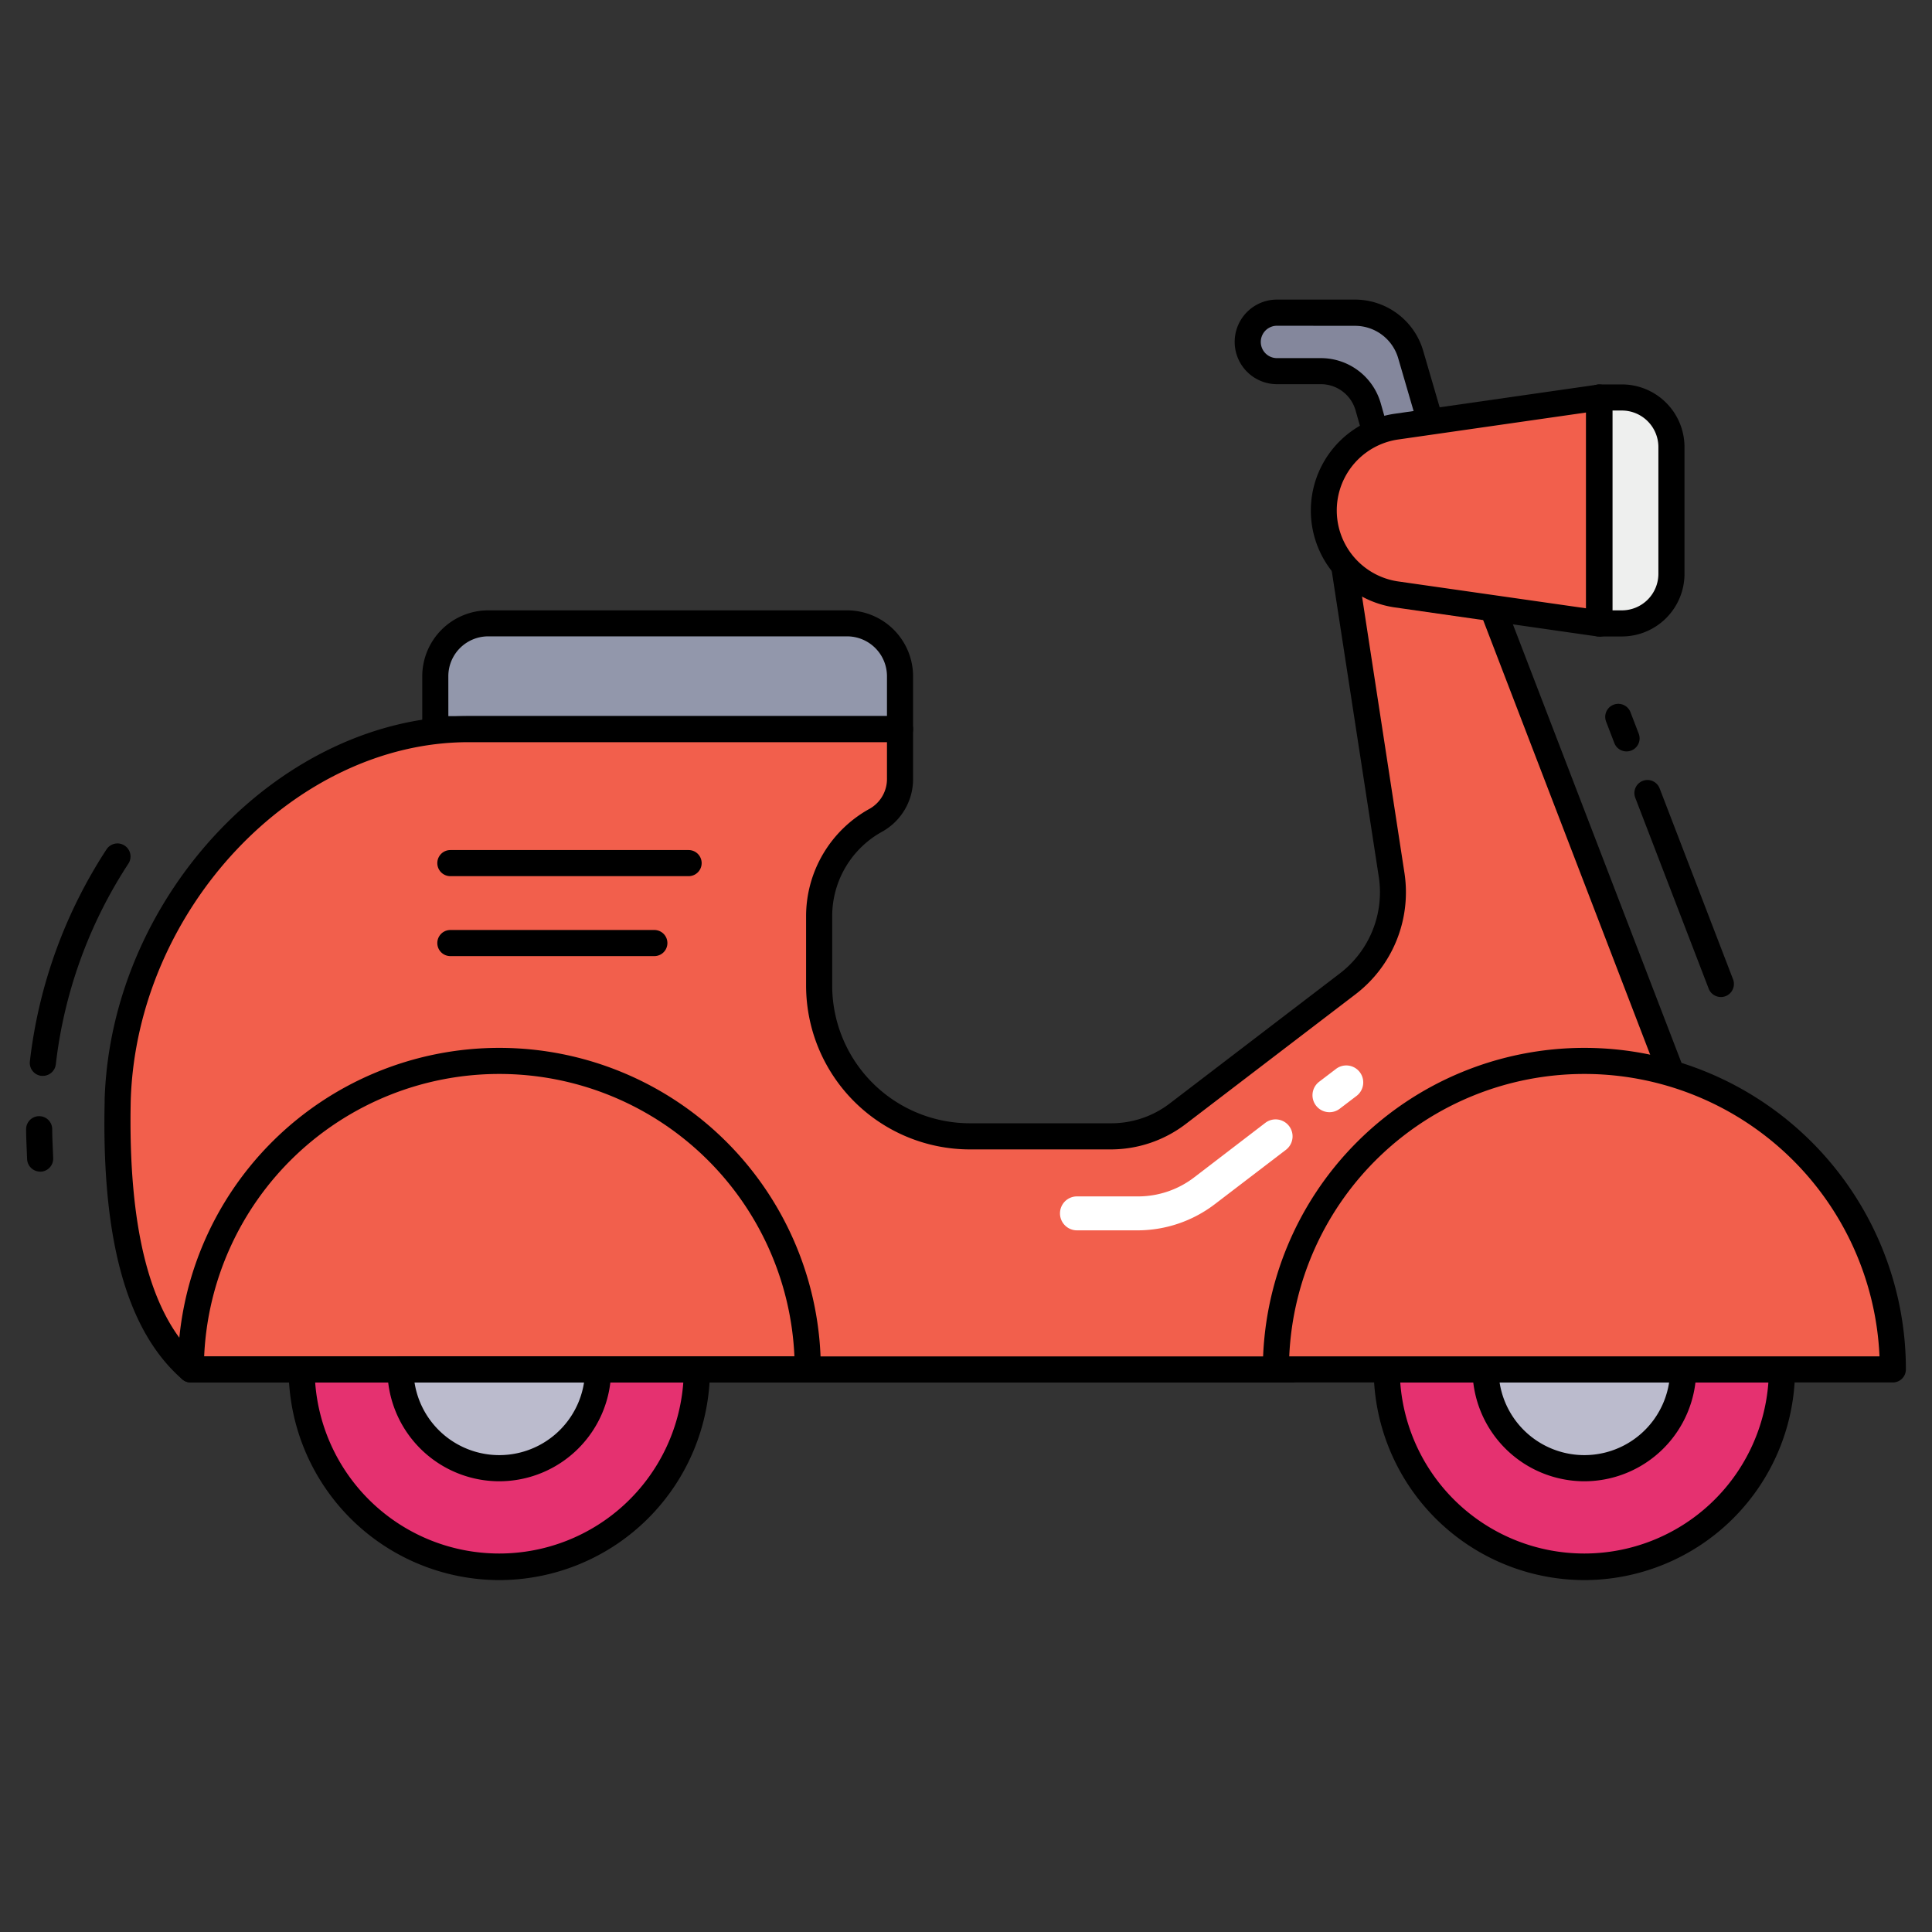 <?xml version="1.0"?>
<svg xmlns="http://www.w3.org/2000/svg" xmlns:xlink="http://www.w3.org/1999/xlink" xmlns:svgjs="http://svgjs.com/svgjs" version="1.1" width="512" height="512" x="0" y="0" viewBox="0 0 74 74" style="enable-background:new 0 0 512 512" xml:space="preserve" class=""><rect x="0" y="0" width="74" height="74" fill="#333333" stroke="none"/><g><path xmlns="http://www.w3.org/2000/svg" d="m26.693 52.451a7.569 7.569 0 0 1 -15.139 0z" fill="#e53170" data-original="#707583" style="" class=""/><path xmlns="http://www.w3.org/2000/svg" d="m19.124 60.521a8.079 8.079 0 0 1 -8.069-8.069.5.5 0 0 1 .5-.5h15.138a.5.5 0 0 1 .5.5 8.079 8.079 0 0 1 -8.069 8.069zm-7.052-7.569a7.069 7.069 0 0 0 14.1 0z" fill="#000000" data-original="#323c6b" style="" class=""/><path xmlns="http://www.w3.org/2000/svg" d="m18.7 23.878h13.747a2.026 2.026 0 0 1 2.026 2.022v2.03h-17.8v-2.03a2.026 2.026 0 0 1 2.027-2.022z" fill="#9297ab" data-original="#9297ab" style="" class=""/><path xmlns="http://www.w3.org/2000/svg" d="m34.473 28.43h-17.8a.5.5 0 0 1 -.5-.5v-2.03a2.529 2.529 0 0 1 2.527-2.522h13.75a2.529 2.529 0 0 1 2.523 2.522v2.03a.5.5 0 0 1 -.5.5zm-17.3-1h16.8v-1.53a1.528 1.528 0 0 0 -1.526-1.526h-13.747a1.528 1.528 0 0 0 -1.528 1.526z" fill="#000000" data-original="#323c6b" style="" class=""/><path xmlns="http://www.w3.org/2000/svg" d="m64.02 41.125-6.847-17.808-5.7-1.666 1.831 11.9a4.415 4.415 0 0 1 -1.69 4.132l-6.5 4.969a4.2 4.2 0 0 1 -2.561.871h-5.408a5.775 5.775 0 0 1 -5.771-5.771v-2.645a4.208 4.208 0 0 1 .862-2.561 4.254 4.254 0 0 1 1.324-1.136 1.814 1.814 0 0 0 .913-1.6v-1.883h-16.527c-7.222 0-13.207 6.975-13.437 14.189v.1c-.077 3.492.316 8.844 2.8 10.236h42.164z" fill="#f25f4c" data-original="#fe7058" style="" class=""/><path xmlns="http://www.w3.org/2000/svg" d="m52.891 17.3-.491-1.72a1.875 1.875 0 0 0 -1.8-1.361h-1.689a1.12 1.12 0 0 1 -1.12-1.12 1.12 1.12 0 0 1 1.12-1.12h2.994a2.213 2.213 0 0 1 2.128 1.607l.807 2.767z" fill="#84879c" data-original="#84879c" style="" class=""/><g xmlns="http://www.w3.org/2000/svg" fill="#323c6b"><path d="m52.891 17.8a.5.5 0 0 1 -.481-.363l-.49-1.722a1.381 1.381 0 0 0 -1.322-1h-1.687a1.62 1.62 0 1 1 0-3.24h2.994a2.725 2.725 0 0 1 2.609 1.97l.806 2.764a.5.5 0 0 1 -.261.59l-1.95.949a.5.5 0 0 1 -.218.052zm-3.98-5.323a.62.62 0 1 0 0 1.24h1.689a2.385 2.385 0 0 1 2.284 1.724l.327 1.148 1.034-.5-.689-2.362a1.722 1.722 0 0 0 -1.648-1.247z" fill="#000000" data-original="#323c6b" style="" class=""/><path d="m1.538 44.875a.5.5 0 0 1 -.5-.483l-.015-.366c-.01-.253-.023-.505-.023-.774a.5.5 0 0 1 .5-.5.5.5 0 0 1 .5.5c0 .255.012.494.022.733l.015.376a.5.5 0 0 1 -.482.517z" fill="#000000" data-original="#323c6b" style="" class=""/><path d="m1.642 41.208h-.056a.5.5 0 0 1 -.442-.552 18.771 18.771 0 0 1 2.936-8.123.5.5 0 0 1 .838.546 17.758 17.758 0 0 0 -2.78 7.687.5.5 0 0 1 -.496.442z" fill="#000000" data-original="#323c6b" style="" class=""/><path d="m62.3 28.781a.5.5 0 0 1 -.467-.32l-.316-.823a.5.5 0 0 1 .934-.359l.316.823a.5.5 0 0 1 -.287.646.506.506 0 0 1 -.18.033z" fill="#000000" data-original="#323c6b" style="" class=""/><path d="m65.913 38.188a.5.5 0 0 1 -.467-.321l-2.812-7.312a.5.5 0 0 1 .934-.358l2.812 7.313a.5.5 0 0 1 -.467.679z" fill="#000000" data-original="#323c6b" style="" class=""/></g><path xmlns="http://www.w3.org/2000/svg" d="m37.15 44.052h-2.99a5.772 5.772 0 0 1 -5.77-5.77v-3.172a4.22 4.22 0 0 1 .86-2.56 4.078 4.078 0 0 1 1.33-1.14 1.817 1.817 0 0 0 .91-1.6v-1.88h2.98v1.88a1.817 1.817 0 0 1 -.91 1.6 4.246 4.246 0 0 0 -2.19 3.7v3.172c.005 2.358 2.59 5.77 5.78 5.77z" fill="#f25f4c" data-original="#ea6453" style="" class=""/><path xmlns="http://www.w3.org/2000/svg" d="m63.972 41.167.048-.037-6.85-17.81-2.825-.96 7.141 18.531z" fill="#f25f4c" data-original="#ea6453" style="" class=""/><path xmlns="http://www.w3.org/2000/svg" d="m7.309 52.451a11.815 11.815 0 1 1 23.63 0z" fill="#f25f4c" data-original="#fe7058" style="" class=""/><path xmlns="http://www.w3.org/2000/svg" d="m30.94 52.45h-2.81a11.818 11.818 0 0 0 -10.41-11.72 10.853 10.853 0 0 1 1.4-.09 11.828 11.828 0 0 1 11.82 11.81z" fill="#f25f4c" data-original="#ea6453" style="" class=""/><path xmlns="http://www.w3.org/2000/svg" d="m22.908 52.451a3.785 3.785 0 0 1 -7.569 0z" fill="#bbbbcd" data-original="#bbbbcd" style="" class=""/><path xmlns="http://www.w3.org/2000/svg" d="m19.124 56.736a4.289 4.289 0 0 1 -4.285-4.285.5.5 0 0 1 .5-.5h7.569a.5.5 0 0 1 .5.5 4.289 4.289 0 0 1 -4.284 4.285zm-3.247-3.785a3.285 3.285 0 0 0 6.493 0z" fill="#000000" data-original="#323c6b" style="" class=""/><path xmlns="http://www.w3.org/2000/svg" d="m26.375 33.559h-9.125a.5.5 0 0 1 0-1h9.125a.5.5 0 0 1 0 1z" fill="#000000" data-original="#323c6b" style="" class=""/><path xmlns="http://www.w3.org/2000/svg" d="m25.062 36.621h-7.812a.5.5 0 0 1 0-1h7.813a.5.5 0 0 1 0 1z" fill="#000000" data-original="#323c6b" style="" class=""/><path xmlns="http://www.w3.org/2000/svg" d="m49.473 52.954h-42.164a.5.5 0 0 1 -.329-.123c-2.116-1.845-3.088-5.32-2.972-10.624v-.107c.25-7.816 6.762-14.672 13.937-14.672h16.528a.5.5 0 0 1 .5.5v1.878a2.306 2.306 0 0 1 -1.173 2.043 3.693 3.693 0 0 0 -1.925 3.258v2.646a5.277 5.277 0 0 0 5.271 5.271h5.413a3.68 3.68 0 0 0 2.257-.768l6.5-4.969a3.914 3.914 0 0 0 1.5-3.666l-1.83-11.9a.5.5 0 0 1 .634-.556l5.7 1.666a.5.5 0 0 1 .327.3l6.847 17.809a.5.5 0 0 1 -.16.574l-14.554 11.335a.5.5 0 0 1 -.307.105zm-41.972-1h41.799l14.119-11-6.619-17.226-4.707-1.376 1.707 11.125a4.917 4.917 0 0 1 -1.882 4.607l-6.5 4.967a4.733 4.733 0 0 1 -2.865.974h-5.407a6.278 6.278 0 0 1 -6.271-6.271v-2.647a4.7 4.7 0 0 1 2.442-4.134 1.31 1.31 0 0 0 .656-1.168v-1.378h-16.027c-6.659 0-12.7 6.4-12.938 13.7-.108 4.897.734 8.173 2.492 9.827z" fill="#000000" data-original="#323c6b" style="" class=""/><path xmlns="http://www.w3.org/2000/svg" d="m68.254 52.451a7.569 7.569 0 0 1 -15.139 0z" fill="#e53170" data-original="#707583" style="" class=""/><path xmlns="http://www.w3.org/2000/svg" d="m60.685 60.521a8.079 8.079 0 0 1 -8.069-8.069.5.5 0 0 1 .5-.5h15.138a.5.5 0 0 1 .5.5 8.079 8.079 0 0 1 -8.069 8.069zm-7.052-7.569a7.069 7.069 0 0 0 14.1 0z" fill="#000000" data-original="#323c6b" style="" class=""/><path xmlns="http://www.w3.org/2000/svg" d="m64.469 52.451a3.785 3.785 0 0 1 -7.569 0z" fill="#bbbbcd" data-original="#bbbbcd" style="" class=""/><path xmlns="http://www.w3.org/2000/svg" d="m60.685 56.736a4.289 4.289 0 0 1 -4.285-4.285.5.5 0 0 1 .5-.5h7.569a.5.5 0 0 1 .5.5 4.289 4.289 0 0 1 -4.284 4.285zm-3.247-3.785a3.285 3.285 0 0 0 6.493 0z" fill="#000000" data-original="#323c6b" style="" class=""/><path xmlns="http://www.w3.org/2000/svg" d="m48.87 52.451a11.815 11.815 0 1 1 23.63 0z" fill="#f25f4c" data-original="#fe7058" style="" class=""/><path xmlns="http://www.w3.org/2000/svg" d="m61.375 40.684c4.725 1.546 8.145 6.535 8.145 11.766h2.98a11.813 11.813 0 0 0 -11.125-11.766z" fill="#f25f4c" data-original="#ea6453" style="" class=""/><path xmlns="http://www.w3.org/2000/svg" d="m72.5 52.951h-23.63a.5.5 0 0 1 -.5-.5 12.315 12.315 0 1 1 24.63 0 .5.5 0 0 1 -.5.5zm-23.119-1h22.608a11.315 11.315 0 0 0 -22.608 0z" fill="#000000" data-original="#323c6b" style="" class=""/><path xmlns="http://www.w3.org/2000/svg" d="m61.253 15.224-7.793 1.118a3.247 3.247 0 0 0 0 6.419l7.793 1.117z" fill="#f25f4c" data-original="#fe7058" style="" class=""/><path xmlns="http://www.w3.org/2000/svg" d="m61.253 15.22v1.91l-7.793 1.12a3.239 3.239 0 0 0 -2.61 2.25 3 3 0 0 1 -.15-.95 3.256 3.256 0 0 1 2.76-3.21z" fill="#f25f4c" data-original="#ea6453" style="" class=""/><path xmlns="http://www.w3.org/2000/svg" d="m64.02 17.118v4.867a1.893 1.893 0 0 1 -1.893 1.893h-.874v-8.654h.874a1.893 1.893 0 0 1 1.893 1.894z" fill="#eeefee" data-original="#eeefee" style="" class=""/><path xmlns="http://www.w3.org/2000/svg" d="m62.127 24.378h-.874a.5.5 0 0 1 -.5-.5v-8.654a.5.5 0 0 1 .5-.5h.874a2.4 2.4 0 0 1 2.393 2.394v4.867a2.4 2.4 0 0 1 -2.393 2.393zm-.374-1h.374a1.4 1.4 0 0 0 1.393-1.394v-4.866a1.4 1.4 0 0 0 -1.393-1.394h-.374z" fill="#000000" data-original="#323c6b" style="" class=""/><path xmlns="http://www.w3.org/2000/svg" d="m61.253 24.378a.493.493 0 0 1 -.071 0l-7.793-1.118a3.747 3.747 0 0 1 0-7.408l7.8-1.119a.5.5 0 0 1 .571.5v8.654a.5.5 0 0 1 -.5.5zm-.5-8.578-7.223 1.037a2.747 2.747 0 0 0 0 5.43l7.223 1.033z" fill="#000000" data-original="#323c6b" style="" class=""/><path xmlns="http://www.w3.org/2000/svg" d="m30.938 52.951h-23.629a.5.5 0 0 1 -.5-.5 12.315 12.315 0 1 1 24.63 0 .5.5 0 0 1 -.501.5zm-23.119-1h22.609a11.315 11.315 0 0 0 -22.608 0z" fill="#000000" data-original="#323c6b" style="" class=""/><path xmlns="http://www.w3.org/2000/svg" d="m43.583 47.125h-2.333a.65.65 0 0 1 0-1.3h2.333a3.531 3.531 0 0 0 2.166-.736l2.726-2.089a.65.65 0 0 1 .79 1.032l-2.726 2.084a4.883 4.883 0 0 1 -2.956 1.009z" fill="#ffffff" data-original="#ffffff" style="" class=""/><path xmlns="http://www.w3.org/2000/svg" d="m50.926 42.6a.65.65 0 0 1 -.4-1.166l.656-.5a.65.65 0 0 1 .79 1.032l-.656.5a.647.647 0 0 1 -.39.134z" fill="#ffffff" data-original="#ffffff" style="" class=""/></g></svg>
